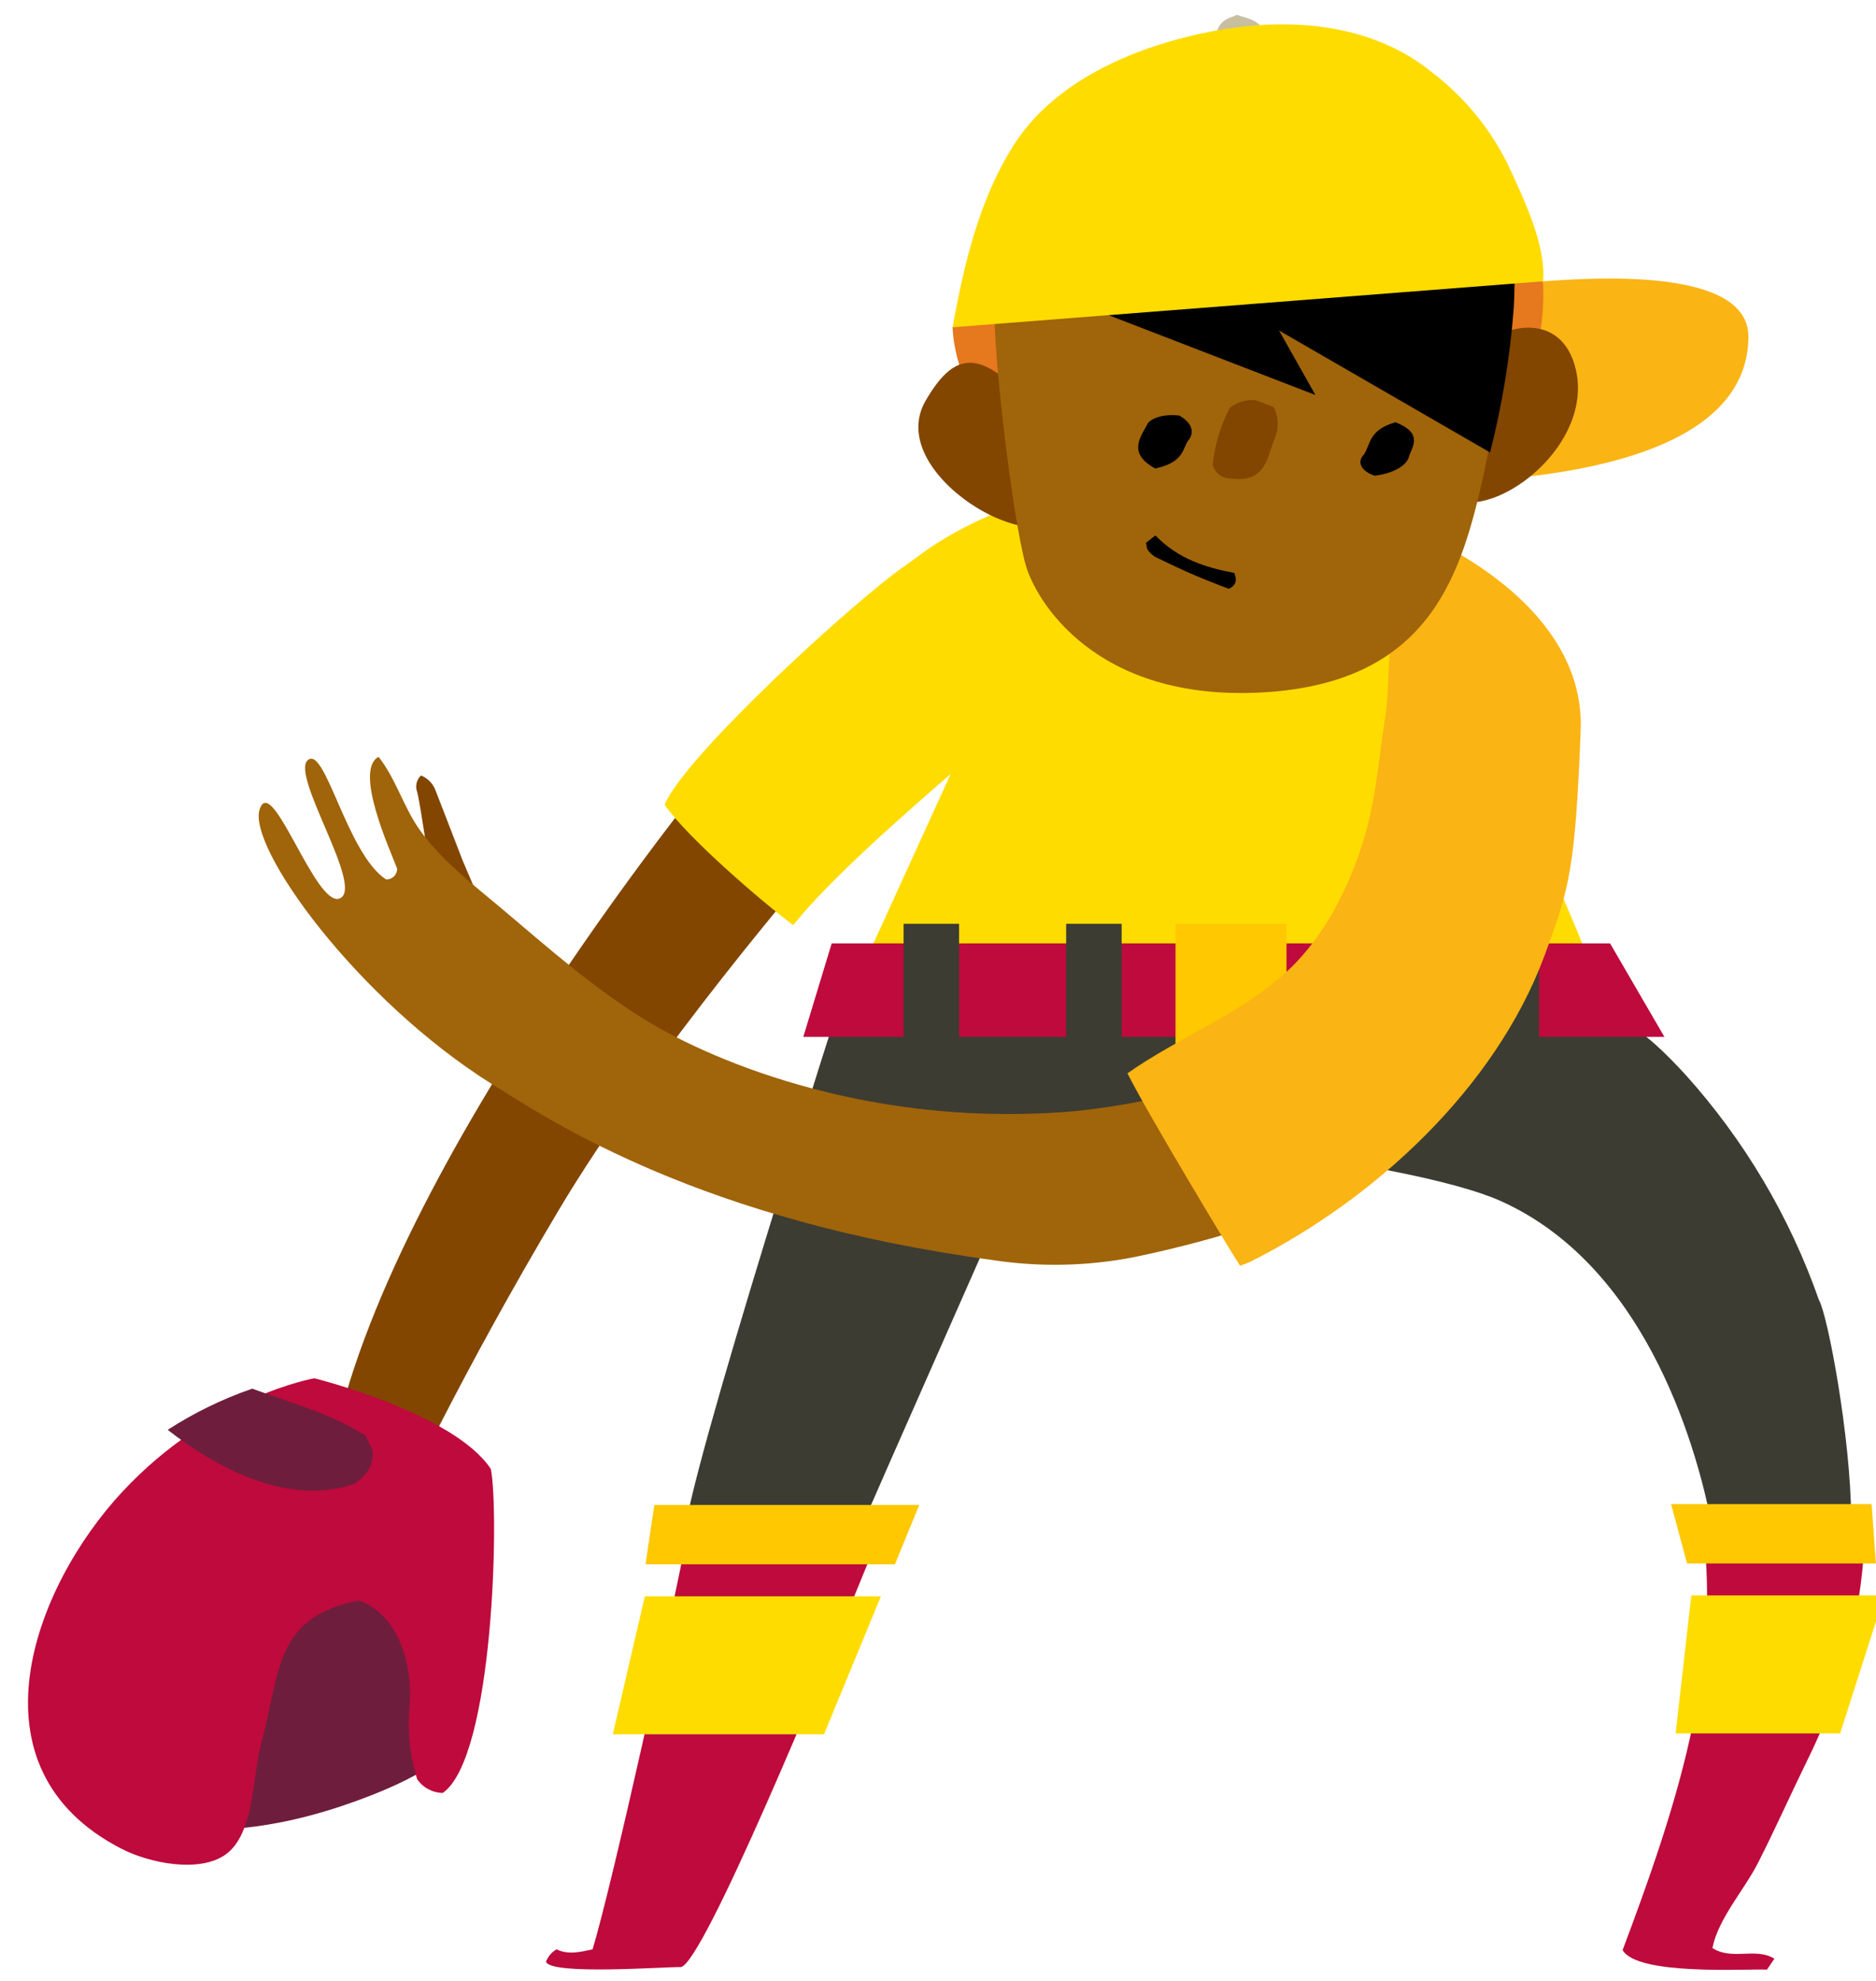 <svg version="1.1" width="126" height="133" viewBox="-1 -1 126 133" xmlns="http://www.w3.org/2000/svg" xmlns:xlink="http://www.w3.org/1999/xlink">
  <!-- Exported by Scratch - http://scratch.mit.edu/ -->
  <g id="ID0.30837958957999945" transform="matrix(1, 0, 0, 1, 0.75, -0.25)">
    <g id="Page-1">
      <g id="pitcher-d-[baseball,sports,people,alex-eben-meyer]">
        <path id="Shape" fill="#3C3C32" stroke="none" stroke-width="1" d="M 71.852 66.109 L 55.046 65.320 C 55.046 65.320 44.192 99.034 44.192 102.600 C 47.997 103.050 51.839 103.124 55.659 102.823 C 55.728 102.520 71.852 66.109 71.852 66.109 Z "/>
        <g id="Group-7">
          <path id="Shape" fill="#BE0A3C" stroke="none" stroke-width="1" d="M 4.050 30.131 C 3.219 30.309 2.422 30.514 1.631 30.131 C 1.304 30.314 1.053 30.609 0.925 30.960 C 1.206 31.874 8.844 31.303 9.997 31.320 C 11.550 30.880 19.268 12.229 23.110 2.794 L 10.295 2.794 C 9.498 7.080 5.432 25.543 4.050 30.131 Z " transform="matrix(1, 0, 0, 1, 34, 100)"/>
          <path id="Shape" fill="#FFDC00" stroke="none" stroke-width="1" d="M 19.595 15.691 L 5.409 15.691 L 7.560 6.429 L 23.414 6.429 L 19.595 15.691 " transform="matrix(1, 0, 0, 1, 34, 100)"/>
          <path id="Shape" fill="#FFC800" stroke="none" stroke-width="1" d="M 7.606 4.280 L 8.196 0.291 L 25.994 0.291 L 24.354 4.280 L 7.606 4.280 " transform="matrix(1, 0, 0, 1, 34, 100)"/>
        </g>
        <path id="Shape" fill="#3C3C32" stroke="none" stroke-width="1" d="M 120.413 86.520 C 118.453 80.929 115.399 75.782 111.428 71.377 C 110.229 70.080 108.744 68.560 107.144 67.766 C 105.178 66.789 99.903 65.211 97.752 65.103 C 93.515 64.891 68.675 64.846 65.986 64.863 L 66.290 75.286 C 72.861 74.886 93.131 77.269 98.974 79.857 C 109.295 84.429 112.368 97.571 113.125 101.131 L 122.580 101.131 C 122.557 95.823 121.015 87.549 120.413 86.520 Z "/>
        <g id="Group-6">
          <path id="Shape" fill="#BE0A3C" stroke="none" stroke-width="1" d="M 5.729 2.886 C 6.704 12.223 3.436 21.634 0.231 30.183 C 1.228 31.897 8.413 31.434 9.927 31.491 L 10.425 30.760 C 9.193 29.977 7.558 30.897 6.263 30.040 C 6.664 28.057 8.378 26.166 9.302 24.371 C 10.448 22.126 11.481 19.800 12.599 17.514 C 14.881 12.945 16.200 7.959 16.475 2.863 L 5.729 2.886 Z " transform="matrix(1, 0, 0, 1, 107, 100)"/>
          <path id="Shape" fill="#FFDC00" stroke="none" stroke-width="1" d="M 3.791 15.634 L 14.841 15.634 L 17.811 6.366 L 4.846 6.366 L 3.791 15.634 " transform="matrix(1, 0, 0, 1, 107, 100)"/>
          <path id="Shape" fill="#FFC800" stroke="none" stroke-width="1" d="M 17.243 4.223 L 16.956 0.234 L 3.487 0.234 L 4.560 4.223 L 17.243 4.223 " transform="matrix(1, 0, 0, 1, 107, 100)"/>
        </g>
        <g id="Group-5">
          <path id="Shape" fill="#824600" stroke="none" stroke-width="1" d="M 26.749 18.177 C 26.749 18.177 4.203 45.320 0.539 64.743 C 0.315 65.914 3.205 69.240 4.553 69.417 C 5.367 67.829 9.140 59.640 15.797 48.463 C 22.104 37.886 32.890 25.417 32.890 25.417 L 26.749 18.177 Z " transform="matrix(1, 0, 0, 1, 20, 32)"/>
          <path id="Shape" fill="#FFDC00" stroke="none" stroke-width="1" d="M 50.011 0.080 C 43.010 1.886 40.229 4.417 39.117 5.177 C 35.763 7.463 24.209 18.023 22.890 21.280 C 24.392 23.474 29.450 27.817 31.525 29.366 C 36.003 23.760 49.300 13.366 52.638 10.206 L 50.011 0.080 Z " transform="matrix(1, 0, 0, 1, 20, 32)"/>
        </g>
        <g id="Group-4">
          <path id="Shape" fill="#6E1E3C" stroke="none" stroke-width="1" d="M 27.810 10.143 C 27.729 9.291 9.679 13.486 9.679 13.486 L 11.359 31.040 C 11.359 31.040 15.201 31.520 21.198 29.509 C 27.196 27.497 28.458 25.789 28.549 25.606 C 28.435 25.149 27.856 10.663 27.810 10.143 Z " transform="matrix(1, 0, 0, 1, 0, 91)"/>
          <path id="Shape" fill="#BE0A3C" stroke="none" stroke-width="1" d="M 31.216 6.874 C 28.704 3.109 19.369 0.789 19.369 0.789 C 19.369 0.789 12.489 1.960 6.491 8.383 C 0.493 14.806 -4.128 26.983 6.422 32.383 C 8.222 33.314 11.640 34.051 13.429 32.743 C 15.338 31.349 15.201 27.537 15.768 25.423 C 17.110 20.366 16.680 16.851 22.322 15.709 C 24.731 16.480 26.009 19.566 25.763 22.771 C 25.602 24.432 25.773 26.109 26.267 27.703 C 26.655 28.273 27.297 28.618 27.987 28.629 C 31.428 26.240 31.783 9.709 31.216 6.874 Z " transform="matrix(1, 0, 0, 1, 0, 91)"/>
          <path id="Shape" fill="#6E1E3C" stroke="none" stroke-width="1" d="M 22.104 7.857 C 22.810 7.286 23.406 6.714 23.251 5.571 C 23.136 5.326 22.976 5 22.804 4.640 C 20.510 3.171 17.729 2.411 15.189 1.486 C 13.192 2.175 11.286 3.104 9.513 4.251 C 12.913 6.897 17.718 9.411 22.104 7.857 Z " transform="matrix(1, 0, 0, 1, 0, 91)"/>
        </g>
        <path id="Shape" fill="#FFDC00" stroke="none" stroke-width="1" d="M 70.126 33.623 L 55.791 65.051 C 56.089 65.051 91.961 64.514 105.195 64.331 C 100.367 51.549 90.287 34.571 90.029 34.194 L 70.126 33.623 Z "/>
        <g id="Group-3">
          <path id="Shape" fill="#BE0A3C" stroke="none" stroke-width="1" d="M 58.040 7.869 L 0.202 7.869 L 2.111 1.589 L 54.388 1.589 L 58.040 7.869 " transform="matrix(1, 0, 0, 1, 52, 61)"/>
          <path id="Rectangle-path" fill="#FFC800" stroke="none" stroke-width="1" d="M 25.202 0.274 L 32.656 0.274 L 32.656 8.754 L 25.202 8.754 L 25.202 0.274 " transform="matrix(1, 0, 0, 1, 52, 61)"/>
          <path id="Rectangle-path" fill="#3C3C32" stroke="none" stroke-width="1" d="M 36.962 0.274 L 40.689 0.274 L 40.689 8.754 L 36.962 8.754 L 36.962 0.274 " transform="matrix(1, 0, 0, 1, 52, 61)"/>
          <path id="Rectangle-path" fill="#3C3C32" stroke="none" stroke-width="1" d="M 45.884 0.274 L 49.611 0.274 L 49.611 8.754 L 45.884 8.754 L 45.884 0.274 " transform="matrix(1, 0, 0, 1, 52, 61)"/>
          <path id="Rectangle-path" fill="#3C3C32" stroke="none" stroke-width="1" d="M 17.857 0.274 L 21.584 0.274 L 21.584 8.754 L 17.857 8.754 L 17.857 0.274 " transform="matrix(1, 0, 0, 1, 52, 61)"/>
          <path id="Rectangle-path" fill="#3C3C32" stroke="none" stroke-width="1" d="M 6.939 0.274 L 10.666 0.274 L 10.666 8.754 L 6.939 8.754 L 6.939 0.274 " transform="matrix(1, 0, 0, 1, 52, 61)"/>
        </g>
        <g id="Group-2">
          <path id="Shape" fill="#824600" stroke="none" stroke-width="1" d="M 11.525 17.314 C 11.216 17.609 11.118 18.062 11.279 18.457 C 11.554 19.600 12.144 24.057 12.425 25.154 C 13.177 25.880 15.401 27.189 16.382 28.011 C 16.261 27.480 14.415 23.263 14.329 23.040 C 13.727 21.469 13.114 19.903 12.506 18.331 C 12.340 17.868 11.983 17.497 11.525 17.314 Z " transform="matrix(1, 0, 0, 1, 15, 34)"/>
          <path id="Shape" fill="#A0640A" stroke="none" stroke-width="1" d="M 67.873 47.400 L 66.600 37.429 C 63.045 38.616 59.374 39.422 55.648 39.834 C 42.127 41.080 31.325 36.623 26.657 33.766 C 23.073 31.577 20.080 28.891 16.881 26.200 C 14.971 24.594 12.867 22.994 11.422 20.943 C 10.350 19.429 9.828 17.514 8.675 16.063 C 7.007 16.966 9.438 22.291 9.925 23.571 C 9.927 23.767 9.849 23.956 9.708 24.093 C 9.567 24.229 9.377 24.303 9.180 24.297 C 6.537 22.571 5.097 15.274 3.922 16.286 C 2.747 17.297 7.706 24.783 6.095 25.560 C 4.484 26.337 1.508 17.057 0.688 19.594 C -0.132 22.131 7.213 32.354 16.313 38.051 C 20.464 40.651 30.396 47.194 49.839 49.840 C 53.045 50.337 56.313 50.270 59.495 49.640 C 62.328 49.050 65.124 48.302 67.873 47.400 Z " transform="matrix(1, 0, 0, 1, 15, 34)"/>
          <path id="Shape" fill="#FAB414" stroke="none" stroke-width="1" d="M 67.248 49.954 C 75.550 45.783 83.647 38.354 86.967 29.463 C 88.687 24.851 89.042 23.554 89.415 14.314 C 89.788 5.074 77.552 0.634 77.552 0.634 C 76.697 1.749 76.560 11.731 76.336 13.086 C 75.963 15.371 75.763 17.823 75.247 20.091 C 74.369 23.891 72.408 28.091 69.461 30.674 C 66.330 33.451 62.357 34.931 58.974 37.314 C 60.350 40.074 66.273 49.886 66.542 50.234 C 66.806 50.131 67.036 50.057 67.248 49.954 Z " transform="matrix(1, 0, 0, 1, 15, 34)"/>
        </g>
        <g id="Group">
          <path id="Shape" fill="#C8BEA0" stroke="none" stroke-width="1" d="M 22.325 0.246 C 21.773 0.500 21.235 0.522 20.953 1.448 C 20.830 2.148 21.002 2.902 21.369 3.269 C 21.762 3.642 22.204 3.836 22.652 3.832 C 23.200 3.716 23.739 3.505 24.262 3.203 L 24.512 2.188 C 24.063 0.511 23.178 0.566 22.325 0.246 Z " transform="matrix(1, 0, 0, 1, 59, 0)"/>
          <path id="Shape" fill="#E6781E" stroke="none" stroke-width="1" d="M 44.331 24.497 L 42.886 18.137 L 14.314 13.349 L 3.231 21.223 C 3.231 21.223 3.231 34.760 23.924 33.223 C 44.618 31.686 44.331 24.497 44.331 24.497 Z " transform="matrix(1, 0, 0, 1, 59, 0)"/>
          <path id="Shape" fill="#FAB414" stroke="none" stroke-width="1" d="M 42.886 18.137 C 43.460 30.651 31.103 31.783 31.505 31.851 C 34.429 31.549 56.539 32.554 56.682 21.903 C 56.745 17.143 46.138 17.914 42.886 18.137 Z " transform="matrix(1, 0, 0, 1, 59, 0)"/>
          <path id="Shape" fill="#824600" stroke="none" stroke-width="1" d="M 9.842 34.423 C 10.088 31.914 8.156 28.069 7.686 25.526 C 4.819 22.731 3.236 23.034 1.424 26.143 C -1.139 30.537 6.986 35.800 9.842 34.423 Z " transform="matrix(1, 0, 0, 1, 59, 0)"/>
          <path id="Shape" fill="#824600" stroke="none" stroke-width="1" d="M 36.757 32.749 C 36.510 30.240 37.118 25.857 37.588 23.320 C 40.427 20.526 44.469 20.240 45.169 24.463 C 45.931 29.486 39.584 34.120 36.757 32.749 Z " transform="matrix(1, 0, 0, 1, 59, 0)"/>
          <path id="Shape" fill="#A0640A" stroke="none" stroke-width="1" d="M 40.111 16.846 C 34.217 16.217 8.334 18.051 6.120 19.069 C 5.685 20.971 7.198 33.874 8.150 37.217 C 8.792 39.469 12.737 46.389 24.079 45.737 C 35.421 45.086 37.428 37.680 38.936 30.949 C 39.911 26.314 40.306 21.577 40.111 16.846 Z " transform="matrix(1, 0, 0, 1, 59, 0)"/>
          <path id="Shape" fill="#824600" stroke="none" stroke-width="1" d="M 21.849 26.629 C 21.230 27.818 20.841 29.113 20.702 30.446 C 20.829 30.978 21.300 31.358 21.849 31.371 C 23.265 31.589 24.079 31.091 24.492 29.743 C 24.612 29.354 24.767 28.971 24.888 28.600 C 25.166 27.943 25.126 27.195 24.779 26.571 L 23.552 26.109 C 22.940 26.074 22.336 26.258 21.849 26.629 Z " transform="matrix(1, 0, 0, 1, 59, 0)"/>
          <path id="Shape" fill="#000000" stroke="none" stroke-width="1" d="M 16.849 35.200 L 16.224 35.691 C 16.269 35.907 16.264 36.080 16.333 36.160 C 16.478 36.366 16.656 36.533 16.854 36.650 C 17.726 37.076 18.603 37.487 19.486 37.870 C 20.260 38.202 21.046 38.498 21.780 38.786 C 22.261 38.563 22.353 38.216 22.147 37.718 C 20.255 37.358 18.408 36.802 16.849 35.200 Z " transform="matrix(1, 0, 0, 1, 59, 0)"/>
          <path id="Shape" fill="#000000" stroke="none" stroke-width="1" d="M 16.837 30.707 C 18.681 30.293 18.641 29.524 19.015 28.882 C 19.531 28.301 19.313 27.631 18.454 27.152 C 17.973 27.087 17.457 27.124 17.038 27.253 C 16.618 27.382 16.336 27.591 16.262 27.826 C 15.728 28.767 15.086 29.734 16.837 30.707 Z " transform="matrix(1, 0, 0, 1, 59, 0)"/>
          <path id="Shape" fill="#000000" stroke="none" stroke-width="1" d="M 32.978 27.600 C 31.200 28.108 31.322 29.020 30.866 29.758 C 30.358 30.257 30.661 30.876 31.565 31.186 C 32.830 31.051 33.779 30.501 33.906 29.830 C 34.209 29.092 34.726 28.290 32.978 27.600 Z " transform="matrix(1, 0, 0, 1, 59, 0)"/>
          <path id="Shape" fill="#000000" stroke="none" stroke-width="1" d="M 17.927 17.263 L 39.331 29.629 C 40.144 26.429 40.678 23.165 40.925 19.874 C 41.149 15.331 40.581 14.086 40.581 14.086 L 17.927 17.263 Z " transform="matrix(1, 0, 0, 1, 59, 0)"/>
          <path id="Shape" fill="#000000" stroke="none" stroke-width="1" d="M 7.904 18.171 L 27.600 25.771 L 22.479 16.697 L 7.904 18.171 " transform="matrix(1, 0, 0, 1, 59, 0)"/>
          <path id="Shape" fill="#FFDC00" stroke="none" stroke-width="1" d="M 42.886 18.137 C 43.122 15.731 41.510 12.423 40.518 10.280 C 39.326 7.864 37.589 5.756 35.444 4.120 C 31.338 0.760 25.748 0.394 20.742 1.337 C 15.736 2.280 10.117 4.560 7.296 9.051 C 5.002 12.691 3.982 17.051 3.231 21.223 L 42.886 18.137 Z " transform="matrix(1, 0, 0, 1, 59, 0)"/>
        </g>
      </g>
    </g>
  </g>
</svg>